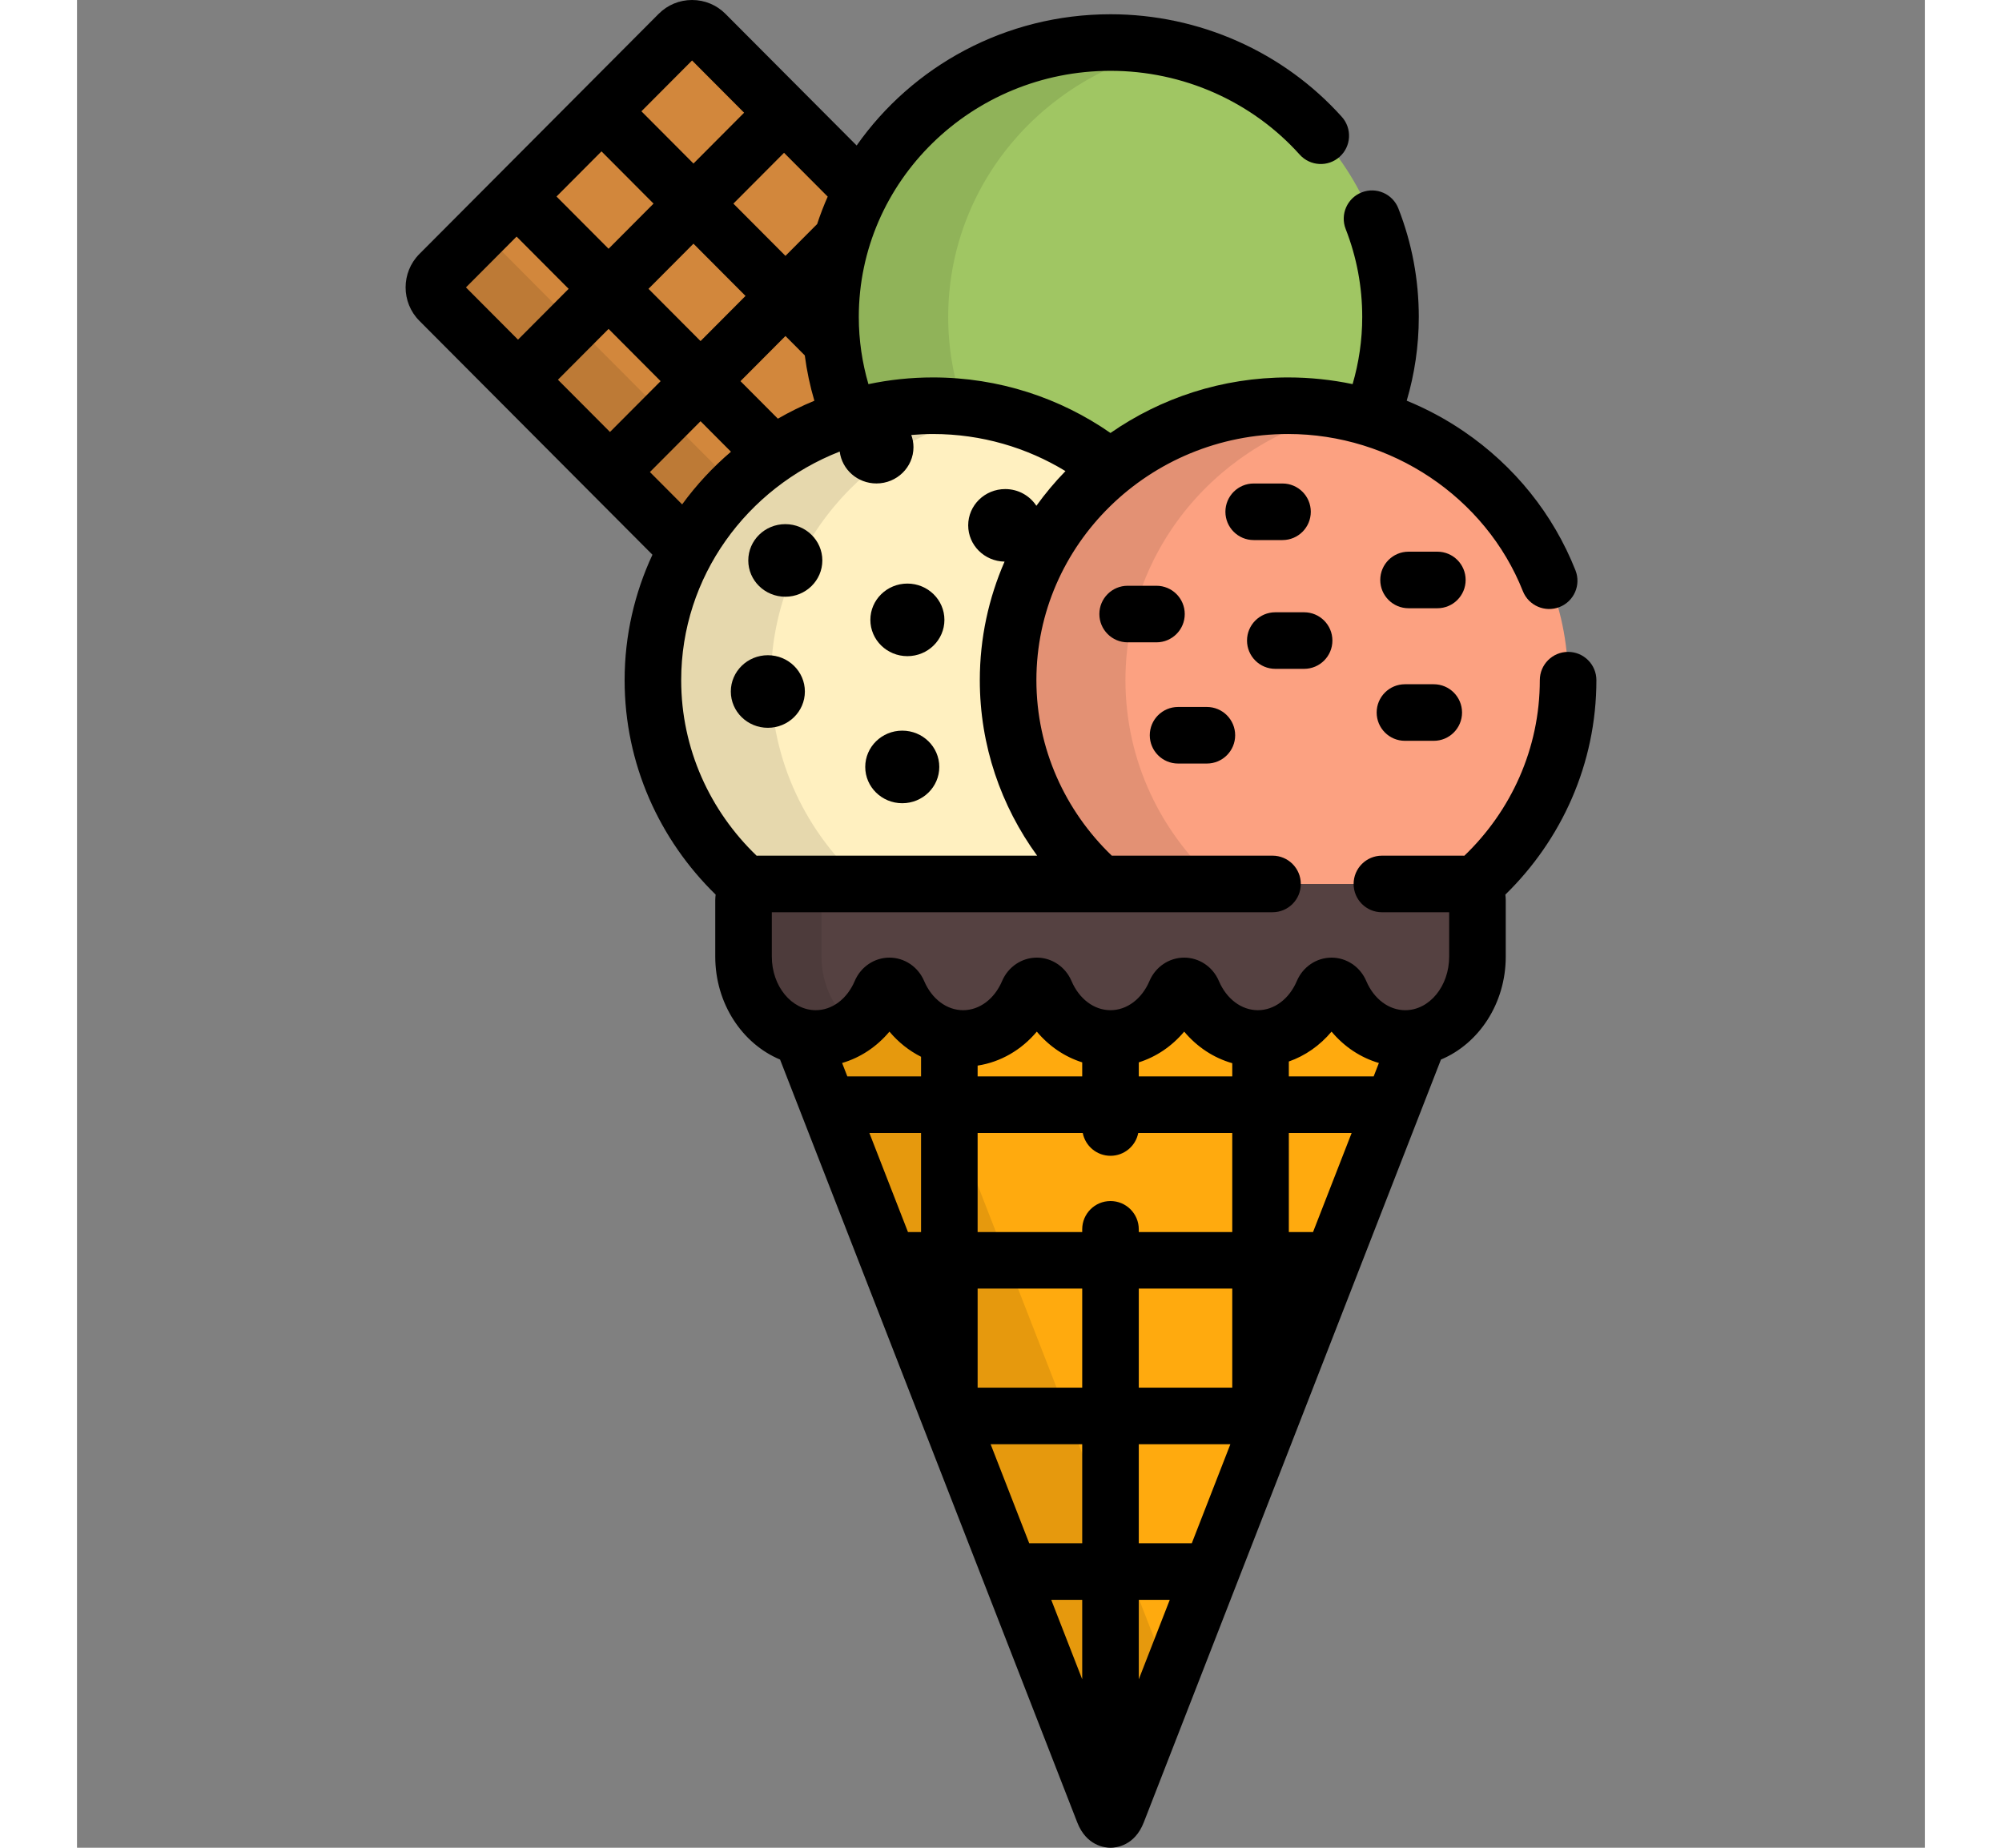 <svg version="1.1" xmlns="http://www.w3.org/2000/svg" width="65" height="60" viewBox="0 0 511.999 511.999"><rect x="0" y="0" width="511.999" height="511.999" fill="#808080" stroke="none"/><path style="fill:#D2873C;" d="M208.762,87.836c0-12.608,3.149-24.489,8.689-34.958L174.109,9.372c-2.037-2.046-5.371-2.046-7.407,0 l-66.299,66.547c-2.037,2.046-2.037,5.391,0,7.437l68.548,68.81c9.581-17.254,25.78-30.458,45.251-36.356 C210.706,107.148,208.762,97.718,208.762,87.836z"/><path style="opacity:0.1;enable-background:new;" d="M182.401,134.581l-67.975-68.235c-0.838-0.842-1.327-1.896-1.497-2.994 l-12.525,12.567c-2.037,2.046-2.037,5.391,0,7.437l68.548,68.81C172.557,145.673,177.1,139.754,182.401,134.581z"/><path style="fill:#A0C663;" d="M335.544,112.423c7.987,0,15.69,1.186,22.941,3.383c3.496-8.659,5.428-18.091,5.428-27.971	c0-41.999-34.731-76.047-77.575-76.047c-42.843,0-77.575,34.048-77.575,76.047c0,9.878,1.942,19.309,5.439,27.968 c7.247-2.196,14.947-3.38,22.93-3.38c18.682,0,35.808,6.484,49.192,17.269C299.715,118.902,316.856,112.423,335.544,112.423z"/><path style="opacity:0.1;enable-background:new ;" d="M237.131,112.423c2.895,0,5.75,0.168,8.564,0.471 c-2.794-7.847-4.327-16.275-4.327-25.058c0-36.515,26.259-67.007,61.272-74.351c-5.258-1.102-10.709-1.696-16.304-1.696 c-42.843,0-77.575,34.048-77.575,76.047c0,9.878,1.942,19.309,5.439,27.968C221.449,113.608,229.148,112.423,237.131,112.423z"/><path style="fill:#FFF0C0;" d="M257.97,188.469c0-23.688,11.05-44.843,28.369-58.789c-13.389-10.782-30.526-17.259-49.206-17.259	c-42.843,0-77.574,34.046-77.574,76.047c0,22.92,10.357,43.454,26.717,57.397c0.671-0.575,1.497-0.928,2.402-0.928h94.917 C267.861,231.021,257.97,210.879,257.97,188.469z"/><path style="opacity:0.1;enable-background:new;" d="M188.676,244.939h29.235c-15.745-13.914-25.652-34.051-25.652-56.469 c0-36.5,26.235-66.979,61.224-74.339c-5.273-1.11-10.739-1.707-16.351-1.707c-42.843,0-77.574,34.046-77.574,76.047 c0,22.92,10.357,43.454,26.717,57.397C186.945,245.292,187.77,244.939,188.676,244.939z"/><path style="fill:#FCA181;" d="M335.544,112.423c-42.845,0-77.575,34.046-77.575,76.047c0,22.41,9.892,42.551,25.624,56.469h100.406 c0.906,0,1.731,0.353,2.402,0.928c16.36-13.943,26.717-34.477,26.717-57.397C413.118,146.469,378.388,112.423,335.544,112.423z"/><path style="opacity:0.1;enable-background:new;" d="M283.594,244.939h32.537c-15.745-13.915-25.651-34.052-25.651-56.469 c0-36.534,26.281-67.036,61.32-74.361c-5.243-1.097-10.678-1.685-16.254-1.685c-42.845,0-77.575,34.046-77.575,76.047 C257.97,210.879,267.861,231.021,283.594,244.939z"/><path style="fill:#FFAA0E;" d="M367.995,287.753c-7.731,0-14.633-4.927-18.008-12.853c-0.443-1.042-1.388-1.714-2.405-1.714 s-1.962,0.672-2.405,1.714c-3.378,7.93-10.279,12.853-18.01,12.853c-7.732,0-14.633-4.927-18.009-12.853 c-0.443-1.042-1.388-1.714-2.405-1.714s-1.962,0.672-2.405,1.714c-3.377,7.93-10.278,12.853-18.01,12.853 c-7.731,0-14.632-4.924-18.008-12.853c-0.444-1.042-1.388-1.714-2.405-1.714c-1.02,0-1.962,0.672-2.405,1.712 c-3.377,7.929-10.278,12.855-18.01,12.855c-7.73,0-14.632-4.924-18.009-12.853c-0.443-1.042-1.387-1.714-2.405-1.714 s-1.962,0.672-2.404,1.712c-3.376,7.929-10.277,12.855-18.009,12.855c-1.346,0-2.659-0.154-3.931-0.442l83.684,214.835 c1.048,2.69,2.762,2.69,3.81,0l83.684-214.835C370.655,287.599,369.34,287.753,367.995,287.753z"/><path style="fill:#554141;" d="M367.995,287.753c-7.731,0-14.633-4.927-18.008-12.853c-0.443-1.042-1.388-1.714-2.405-1.714 s-1.962,0.672-2.405,1.714c-3.378,7.93-10.279,12.853-18.01,12.853c-7.732,0-14.633-4.927-18.009-12.853 c-0.443-1.042-1.388-1.714-2.405-1.714s-1.962,0.672-2.405,1.714c-3.377,7.93-10.278,12.853-18.01,12.853 c-7.731,0-14.632-4.924-18.008-12.853c-0.444-1.042-1.388-1.714-2.405-1.714c-1.02,0-1.962,0.672-2.405,1.712 c-3.377,7.929-10.278,12.855-18.01,12.855c-7.73,0-14.632-4.924-18.009-12.853c-0.443-1.042-1.387-1.714-2.405-1.714	s-1.962,0.672-2.404,1.712c-3.376,7.929-10.277,12.855-18.009,12.855c-11.034,0-20.012-10.178-20.012-22.693v-15.575 c0-2.511,1.794-4.546,4.007-4.546h195.322c2.214,0,4.007,2.034,4.007,4.546v15.575C388.006,277.574,379.031,287.753,367.995,287.753 z"/><path style="opacity:0.1;enable-background:new;" d="M227.5,274.9c-0.443-1.042-1.387-1.714-2.405-1.714 s-1.962,0.672-2.404,1.712c-3.376,7.929-10.277,12.855-18.009,12.855c-1.346,0-2.659-0.154-3.931-0.442l83.684,214.835 c1.048,2.69,2.762,2.69,3.81,0l14.492-37.203l-71.821-184.381C229.56,278.911,228.401,277.016,227.5,274.9z"/><g style="opacity:0.1;"><path d="M206.26,265.06v-15.575c0-2.511,1.794-4.546,4.007-4.546h-21.591c-2.213,0-4.007,2.034-4.007,4.546v15.575 c0,12.515,8.978,22.693,20.012,22.693c3.94,0,7.66-1.284,10.812-3.588C209.945,280.127,206.26,273.076,206.26,265.06z"/></g><ellipse cx="191.404" cy="191.613" rx="10.258" ry="10.056"/><ellipse cx="228.644" cy="212.511" rx="10.258" ry="10.056"/><ellipse cx="230.065" cy="171.76" rx="10.258" ry="10.056"/><ellipse cx="196.241" cy="155.293" rx="10.259" ry="10.056"/><path d="M420.955,188.469c0-4.329-3.509-7.837-7.837-7.837c-4.328,0-7.837,3.508-7.837,7.837c0,19.033-8.013,36.267-20.912,48.653 c-0.124-0.004-0.246-0.02-0.371-0.02h-22.467c-4.328,0-7.837,3.508-7.837,7.837c0,4.329,3.509,7.837,7.837,7.837h18.638v12.285 c0,8.192-5.462,14.856-12.174,14.856c-4.536,0-8.674-3.099-10.796-8.081c-1.675-3.94-5.449-6.485-9.618-6.485 c-4.168,0-7.943,2.545-9.615,6.478c-2.125,4.989-6.263,8.087-10.8,8.087c-4.536,0-8.674-3.099-10.797-8.081 c-1.674-3.94-5.449-6.485-9.618-6.485c-4.168,0-7.943,2.545-9.615,6.479c-2.124,4.987-6.262,8.086-10.8,8.086 c-4.537,0-8.674-3.098-10.799-8.087c-1.676-3.936-5.451-6.478-9.615-6.478c-4.165,0-7.939,2.543-9.615,6.476 c-2.126,4.989-6.264,8.09-10.8,8.09s-8.675-3.099-10.797-8.081c-1.674-3.94-5.449-6.485-9.617-6.485 c-4.169,0-7.943,2.545-9.615,6.477c-2.124,4.989-6.262,8.089-10.799,8.089c-6.713,0-12.175-6.664-12.175-14.856v-12.285h138.724 c4.328,0,7.837-3.508,7.837-7.837c0-4.329-3.509-7.837-7.837-7.837h-44.528c-12.886-12.383-20.892-29.609-20.892-48.633 c0-37.611,31.284-68.21,69.739-68.21c28.571,0,54.709,17.5,65.042,43.547c1.597,4.023,6.154,5.987,10.174,4.395 c4.023-1.596,5.99-6.151,4.395-10.174c-6.183-15.585-16.868-28.887-30.901-38.471c-5.003-3.417-10.315-6.257-15.85-8.525	c2.17-7.37,3.346-15.147,3.346-23.194c0-10.366-1.905-20.489-5.661-30.089c-1.579-4.03-6.125-6.02-10.154-4.442	c-4.03,1.578-6.019,6.123-4.442,10.154c3.042,7.772,4.584,15.973,4.584,24.376c0,6.45-0.943,12.684-2.664,18.6 c-5.825-1.215-11.803-1.851-17.868-1.851c-18.318,0-35.294,5.712-49.217,15.39c-13.918-9.677-30.883-15.39-49.196-15.39 c-6.127,0-12.101,0.65-17.865,1.86c-1.723-5.92-2.668-12.157-2.668-18.611c0-37.611,31.285-68.21,69.739-68.21 c20.063,0,39.169,8.465,52.42,23.224c2.892,3.22,7.846,3.488,11.067,0.596c3.22-2.892,3.487-7.847,0.596-11.068 c-16.219-18.064-39.576-28.425-64.083-28.425c-29.145,0-54.915,14.42-70.335,36.368L179.664,3.843 C177.197,1.366,173.909,0,170.406,0c-3.504,0-6.791,1.365-9.256,3.841l-66.3,66.55c-5.076,5.099-5.076,13.395,0.001,18.496	l64.578,64.823c-4.935,10.598-7.708,22.363-7.708,34.76c0,23.205,9.66,44.221,25.222,59.419c-0.065,0.523-0.11,1.054-0.11,1.596 v15.575c0,13.014,7.469,24.145,17.953,28.531l82.346,211.4c2.534,6.504,7.687,7.009,9.207,7.009s6.674-0.505,9.208-7.009 l82.345-211.399c10.483-4.384,17.953-15.518,17.953-28.532v-15.575c0-0.542-0.045-1.072-0.11-1.596 C411.295,232.69,420.955,211.674,420.955,188.469z M347.581,285.855c3.531,4.207,8.059,7.212,13.117,8.691l-1.449,3.72h-23.503 v-4.129C340.286,292.548,344.35,289.704,347.581,285.855z M342.453,341.387h-6.706V313.94h17.398L342.453,341.387z M308.858,427.629 h-14.684v-27.447h25.375L308.858,427.629z M253.126,400.181h25.375v27.447h-14.684L253.126,400.181z M278.65,313.94	c0.706,3.603,3.878,6.322,7.687,6.322s6.981-2.719,7.687-6.322h26.047v27.447h-25.898v-0.75c0-4.329-3.509-7.837-7.837-7.837 s-7.837,3.508-7.837,7.837v0.75h-28.977V313.94H278.65z M294.174,384.508V357.06h25.898v27.447H294.174z M278.501,384.508h-28.977 V357.06h28.977V384.508z M233.85,341.387h-3.626l-10.692-27.447h14.317v27.447H233.85z M306.753,285.855	c3.578,4.263,8.181,7.291,13.32,8.749v3.662h-25.898v-3.892C299.013,292.843,303.348,289.912,306.753,285.855z M265.923,285.855	c3.404,4.057,7.738,6.988,12.578,8.519v3.892h-28.977v-2.994C255.899,294.282,261.644,290.954,265.923,285.855z M225.094,285.855 c2.481,2.955,5.455,5.309,8.756,6.967v5.444h-20.423l-1.449-3.72C217.035,293.068,221.562,290.064,225.094,285.855z M207.987,54.481 c-1.097,2.476-2.074,5.013-2.928,7.605l-8.777,8.812l-14.423-14.478l14.029-14.082L207.987,54.481z M196.282,93.105l5.356,5.376 c0.557,4.299,1.456,8.493,2.656,12.562c-3.498,1.437-6.87,3.106-10.116,4.97l-10.358-10.398L196.282,93.105z M172.758,94.509 l-14.423-14.476l12.461-12.51l14.423,14.476L172.758,94.509z M170.405,16.757l14.422,14.476l-14.029,14.083L156.376,30.84	L170.405,16.757z M145.314,41.943l14.422,14.476l-12.461,12.51l-14.422-14.476L145.314,41.943z M107.762,79.638l14.029-14.082 l14.423,14.478l-14.029,14.082L107.762,79.638z M133.246,105.219l14.03-14.082l14.422,14.476l-14.03,14.082L133.246,105.219z M158.729,130.799l14.03-14.083l8.423,8.454c-5.066,4.326-9.607,9.221-13.522,14.593L158.729,130.799z M188.305,237.122 c-12.898-12.384-20.912-29.62-20.912-48.653c0-28.693,18.216-53.287,43.923-63.346c0.615,4.978,4.933,8.837,10.174,8.837 c5.665,0,10.26-4.504,10.26-10.057c0-1.187-0.22-2.32-0.605-3.375c1.975-0.165,3.967-0.269,5.985-0.269 c13.475,0,26.056,3.774,36.729,10.279c-2.922,2.999-5.609,6.217-8.057,9.613c-1.824-2.785-5.005-4.635-8.632-4.635 c-5.666,0-10.259,4.5-10.259,10.055c0,5.494,4.495,9.952,10.076,10.048c-4.4,10.094-6.858,21.191-6.858,32.85	c0,18.121,5.897,34.904,15.883,48.633h-77.338C188.551,237.102,188.43,237.118,188.305,237.122z M269.922,443.302h8.579v22.024 L269.922,443.302z M294.174,465.326v-22.024h8.58L294.174,465.326z"/><path d="M333.992,149.649c4.328,0,7.837-3.508,7.837-7.837c0-4.329-3.509-7.837-7.837-7.837h-7.982 c-4.328,0-7.837,3.508-7.837,7.837c0,4.329,3.509,7.837,7.837,7.837H333.992z"/><path d="M306.908,170.149c0-4.329-3.509-7.837-7.837-7.837h-7.982c-4.328,0-7.837,3.508-7.837,7.837 c0,4.329,3.509,7.837,7.837,7.837h7.982C303.399,177.986,306.908,174.477,306.908,170.149z"/><path d="M331.997,185.331h7.982c4.328,0,7.837-3.508,7.837-7.837c0-4.329-3.509-7.837-7.837-7.837h-7.982 c-4.328,0-7.837,3.508-7.837,7.837C324.16,181.824,327.669,185.331,331.997,185.331z"/><path d="M375.898,189.599h-7.982c-4.328,0-7.837,3.508-7.837,7.837c0,4.329,3.509,7.837,7.837,7.837h7.982 c4.328,0,7.837-3.508,7.837-7.837C383.735,193.108,380.226,189.599,375.898,189.599z"/><path d="M376.895,152.866h-7.982c-4.328,0-7.837,3.508-7.837,7.837c0,4.329,3.509,7.837,7.837,7.837h7.982 c4.328,0,7.837-3.508,7.837-7.837C384.732,156.374,381.224,152.866,376.895,152.866z"/><path d="M305.057,211.57h7.982c4.328,0,7.837-3.508,7.837-7.837c0-4.329-3.509-7.837-7.837-7.837h-7.982 c-4.328,0-7.837,3.508-7.837,7.837C297.22,208.062,300.729,211.57,305.057,211.57z"/></svg>